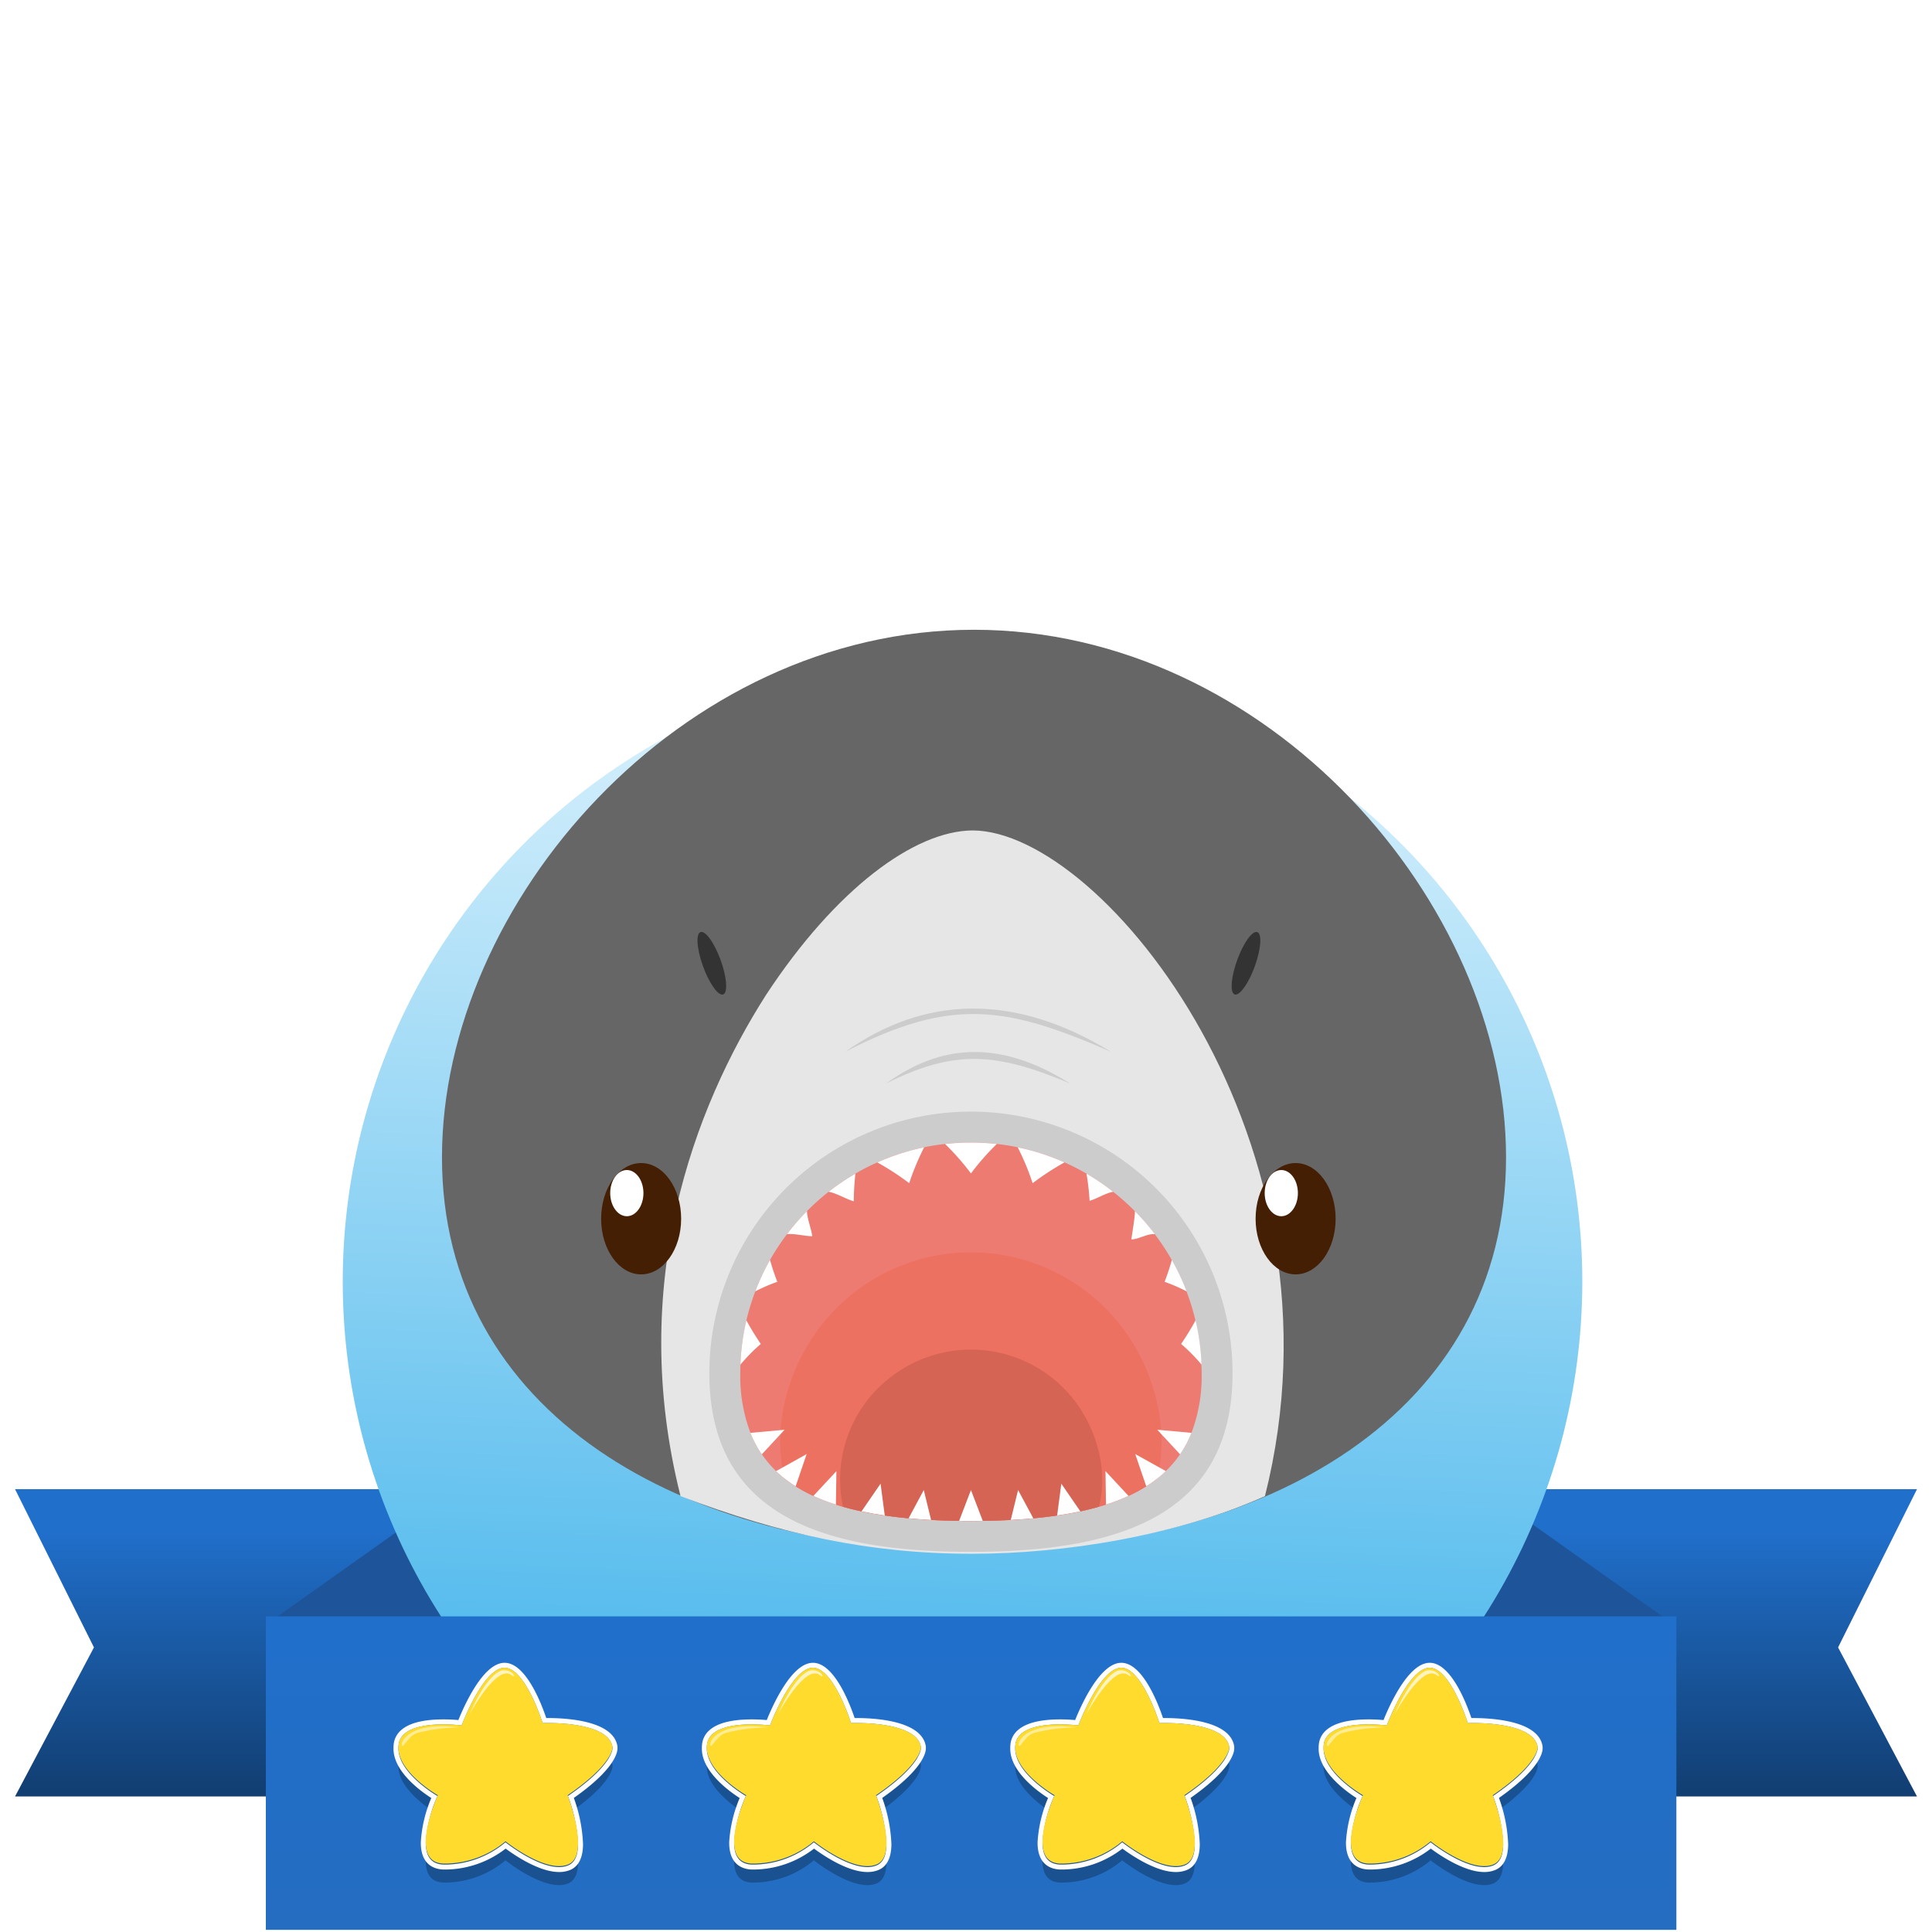 <svg xmlns="http://www.w3.org/2000/svg" xmlns:xlink="http://www.w3.org/1999/xlink" width="181" height="181" viewBox="0 0 181 181">
  <rect x="0" y="0" width="181" height="181" fill="#808080" stroke="none"/>
  <defs>
    <linearGradient id="linear-gradient" x1="0.5" y1="0.136" x2="0.5" y2="1.1" gradientUnits="objectBoundingBox">
      <stop offset="0" stop-color="#206fcb"/>
      <stop offset="1" stop-color="#103866"/>
    </linearGradient>
    <linearGradient id="linear-gradient-3" x1="0.535" y1="-0.102" x2="0.5" y2="0.811" gradientUnits="objectBoundingBox">
      <stop offset="0" stop-color="#effaff"/>
      <stop offset="1" stop-color="#54bbed"/>
    </linearGradient>
    <linearGradient id="linear-gradient-4" x1="0.5" x2="0.5" y2="1" gradientUnits="objectBoundingBox">
      <stop offset="0" stop-color="#206fcb"/>
      <stop offset="1" stop-color="#246dc1"/>
    </linearGradient>
    <clipPath id="clip-Artboard_44">
      <rect width="181" height="181"/>
    </clipPath>
  </defs>
  <g id="Artboard_44" data-name="Artboard – 44" clip-path="url(#clip-Artboard_44)">
    <rect width="181" height="181" fill="#fff"/>
    <g id="Group_27917" data-name="Group 27917" transform="translate(-865.593 -2863)">
      <g id="Group_27913" data-name="Group 27913" transform="translate(693.25 2783.851)">
        <g id="Group_27306" data-name="Group 27306" transform="translate(173.751 218.662)">
          <path id="Path_56597" data-name="Path 56597" d="M53.973,0H0V28.789H53.973L46.58,14.826Z" transform="translate(124.213)" fill="url(#linear-gradient)"/>
          <path id="Path_56596" data-name="Path 56596" d="M0,0H53.973V28.789H0L7.394,14.826Z" fill="url(#linear-gradient)"/>
          <path id="Path_56595" data-name="Path 56595" d="M17.745,0H37.707L19.963,12.846V32.532H0V12.577Z" transform="translate(23.66)" fill="#1e559a"/>
          <path id="Path_56598" data-name="Path 56598" d="M19.963,0H0L17.745,12.846V32.532H37.707V12.577Z" transform="translate(117.558)" fill="#1e559a"/>
        </g>
        <ellipse id="Ellipse_681" data-name="Ellipse 681" cx="58.064" cy="58.064" rx="58.064" ry="58.064" transform="translate(204.453 141.149)" fill="url(#linear-gradient-3)"/>
        <rect id="Rectangle_19590" data-name="Rectangle 19590" width="132.146" height="29.366" transform="translate(197.248 230.58)" fill="url(#linear-gradient-4)"/>
        <g id="Group_27753" data-name="Group 27753" transform="translate(209.203 234.928)">
          <g id="Group_27749" data-name="Group 27749" transform="translate(0 0)">
            <g id="Group_27254" data-name="Group 27254" transform="translate(0.467 2.15)" opacity="0.26">
              <path id="Path_56544" data-name="Path 56544" d="M83.26,76.978c-.36-2.518-6.547-2.266-6.547-2.266s-1.654-5.288-3.633-5.18-3.957,5.4-3.957,5.4-5.539-.719-5.9,1.763a2.163,2.163,0,0,0-.02.31c-.1,2.273,3.308,4.339,3.657,4.545a12.692,12.692,0,0,0-1.1,4.308c-.015,1.14.375,2.072,1.671,2.113a8.869,8.869,0,0,0,5.8-2.086s3.806,3.057,5.892,2.158c.672-.29.9-1.066.907-1.983a14.59,14.59,0,0,0-.953-4.509c4.289-2.937,4.182-4.478,4.182-4.478l0-.017A.519.519,0,0,0,83.26,76.978Z" transform="translate(-63.203 -69.53)"/>
            </g>
            <g id="Group_27255" data-name="Group 27255">
              <path id="Path_56545" data-name="Path 56545" d="M72.858,66.545c1.952,0,3.573,5.181,3.573,5.181s.172-.007.46-.007c1.44,0,5.787.175,6.087,2.273a.516.516,0,0,1,0,.072l0,.018s.107,1.54-4.182,4.478a14.59,14.59,0,0,1,.953,4.509c-.005.918-.235,1.694-.907,1.983a2.2,2.2,0,0,1-.875.166c-2.124,0-5.017-2.324-5.017-2.324a8.9,8.9,0,0,1-5.554,2.09c-.081,0-.163,0-.244,0-1.3-.041-1.686-.973-1.671-2.113a12.7,12.7,0,0,1,1.1-4.308c-.349-.206-3.755-2.272-3.657-4.545a2.16,2.16,0,0,1,.02-.31c.227-1.571,2.531-1.859,4.19-1.859a14.794,14.794,0,0,1,1.709.1s1.978-5.287,3.957-5.4h.06m0-.465h0l-.085,0c-1.974.108-3.724,4.085-4.237,5.361-.319-.029-.821-.062-1.4-.062-3.574,0-4.5,1.228-4.652,2.258a2.7,2.7,0,0,0-.025.375c-.093,2.168,2.467,4.045,3.54,4.733a12.32,12.32,0,0,0-.982,4.124c-.028,2.181,1.317,2.55,2.122,2.575.087,0,.173,0,.259,0a9.323,9.323,0,0,0,5.566-1.96c.822.61,3.139,2.194,5,2.194a2.662,2.662,0,0,0,1.06-.2c.781-.337,1.181-1.147,1.189-2.408a14.232,14.232,0,0,0-.861-4.334c3.994-2.806,4.108-4.389,4.088-4.688a.534.534,0,0,0,0-.09v-.006l0-.028c-.345-2.412-4.693-2.673-6.547-2.673h-.125c-.464-1.378-1.923-5.175-3.909-5.175Z" transform="translate(-62.454 -66.08)" fill="#fff"/>
            </g>
            <g id="Group_27747" data-name="Group 27747" transform="translate(0.466 0.465)">
              <path id="Path_56547" data-name="Path 56547" d="M66.893,78.771s-4.029-2.3-3.669-4.784,5.9-1.762,5.9-1.762,1.978-5.288,3.957-5.4,3.633,5.18,3.633,5.18,6.187-.252,6.547,2.266c0,0,.108,1.547-4.208,4.5,0,0,2.158,5.576.072,6.475s-5.892-2.158-5.892-2.158a8.869,8.869,0,0,1-5.8,2.086C64.016,85.065,66.893,78.771,66.893,78.771Z" transform="translate(-63.201 -66.826)" fill="#ffdb2d"/>
            </g>
            <g id="Group_27748" data-name="Group 27748" transform="translate(0.781 0.694)">
              <path id="Path_56552" data-name="Path 56552" d="M77.013,67.2s-1.34.007-3.139,4.152c0,0,2.59-4.847,3.975-3.678C78.334,68.032,77.952,67.131,77.013,67.2Z" transform="translate(-67.539 -67.194)" fill="#fff" opacity="0.7"/>
              <path id="Path_56553" data-name="Path 56553" d="M69.143,75.729a16.515,16.515,0,0,0-4,.523c-.746.238-1.216,1.257-1.376,1.214C63.478,77.376,64.107,75.1,69.143,75.729Z" transform="translate(-63.708 -70.37)" fill="#fff" opacity="0.5"/>
            </g>
          </g>
          <g id="Group_27750" data-name="Group 27750" transform="translate(28.891 0)">
            <g id="Group_27254-2" data-name="Group 27254" transform="translate(0.467 2.15)" opacity="0.26">
              <path id="Path_56544-2" data-name="Path 56544" d="M83.26,76.978c-.36-2.518-6.547-2.266-6.547-2.266s-1.654-5.288-3.633-5.18-3.957,5.4-3.957,5.4-5.539-.719-5.9,1.763a2.163,2.163,0,0,0-.02.31c-.1,2.273,3.308,4.339,3.657,4.545a12.692,12.692,0,0,0-1.1,4.308c-.015,1.14.375,2.072,1.671,2.113a8.869,8.869,0,0,0,5.8-2.086s3.806,3.057,5.892,2.158c.672-.29.9-1.066.907-1.983a14.59,14.59,0,0,0-.953-4.509c4.289-2.937,4.182-4.478,4.182-4.478l0-.017A.519.519,0,0,0,83.26,76.978Z" transform="translate(-63.203 -69.53)"/>
            </g>
            <g id="Group_27255-2" data-name="Group 27255" transform="translate(0)">
              <path id="Path_56545-2" data-name="Path 56545" d="M72.858,66.545c1.952,0,3.573,5.181,3.573,5.181s.172-.007.46-.007c1.44,0,5.787.175,6.087,2.273a.516.516,0,0,1,0,.072l0,.018s.107,1.54-4.182,4.478a14.59,14.59,0,0,1,.953,4.509c-.005.918-.235,1.694-.907,1.983a2.2,2.2,0,0,1-.875.166c-2.124,0-5.017-2.324-5.017-2.324a8.9,8.9,0,0,1-5.554,2.09c-.081,0-.163,0-.244,0-1.3-.041-1.686-.973-1.671-2.113a12.7,12.7,0,0,1,1.1-4.308c-.349-.206-3.755-2.272-3.657-4.545a2.16,2.16,0,0,1,.02-.31c.227-1.571,2.531-1.859,4.19-1.859a14.794,14.794,0,0,1,1.709.1s1.978-5.287,3.957-5.4h.06m0-.465h0l-.085,0c-1.974.108-3.724,4.085-4.237,5.361-.319-.029-.821-.062-1.4-.062-3.574,0-4.5,1.228-4.652,2.258a2.7,2.7,0,0,0-.025.375c-.093,2.168,2.467,4.045,3.54,4.733a12.32,12.32,0,0,0-.982,4.124c-.028,2.181,1.317,2.55,2.122,2.575.087,0,.173,0,.259,0a9.323,9.323,0,0,0,5.566-1.96c.822.61,3.139,2.194,5,2.194a2.662,2.662,0,0,0,1.06-.2c.781-.337,1.181-1.147,1.189-2.408a14.232,14.232,0,0,0-.861-4.334c3.994-2.806,4.108-4.389,4.088-4.688a.534.534,0,0,0,0-.09v-.006l0-.028c-.345-2.412-4.693-2.673-6.547-2.673h-.125c-.464-1.378-1.923-5.175-3.909-5.175Z" transform="translate(-62.454 -66.08)" fill="#fff"/>
            </g>
            <g id="Group_27747-2" data-name="Group 27747" transform="translate(0.466 0.465)">
              <path id="Path_56547-2" data-name="Path 56547" d="M66.893,78.771s-4.029-2.3-3.669-4.784,5.9-1.762,5.9-1.762,1.978-5.288,3.957-5.4,3.633,5.18,3.633,5.18,6.187-.252,6.547,2.266c0,0,.108,1.547-4.208,4.5,0,0,2.158,5.576.072,6.475s-5.892-2.158-5.892-2.158a8.869,8.869,0,0,1-5.8,2.086C64.016,85.065,66.893,78.771,66.893,78.771Z" transform="translate(-63.201 -66.826)" fill="#ffdb2d"/>
            </g>
            <g id="Group_27748-2" data-name="Group 27748" transform="translate(0.781 0.694)">
              <path id="Path_56552-2" data-name="Path 56552" d="M77.013,67.2s-1.34.007-3.139,4.152c0,0,2.59-4.847,3.975-3.678C78.334,68.032,77.952,67.131,77.013,67.2Z" transform="translate(-67.539 -67.194)" fill="#fff" opacity="0.7"/>
              <path id="Path_56553-2" data-name="Path 56553" d="M69.143,75.729a16.515,16.515,0,0,0-4,.523c-.746.238-1.216,1.257-1.376,1.214C63.478,77.376,64.107,75.1,69.143,75.729Z" transform="translate(-63.708 -70.37)" fill="#fff" opacity="0.5"/>
            </g>
          </g>
          <g id="Group_27751" data-name="Group 27751" transform="translate(57.781 0)">
            <g id="Group_27254-3" data-name="Group 27254" transform="translate(0.467 2.15)" opacity="0.26">
              <path id="Path_56544-3" data-name="Path 56544" d="M83.26,76.978c-.36-2.518-6.547-2.266-6.547-2.266s-1.654-5.288-3.633-5.18-3.957,5.4-3.957,5.4-5.539-.719-5.9,1.763a2.163,2.163,0,0,0-.02.31c-.1,2.273,3.308,4.339,3.657,4.545a12.692,12.692,0,0,0-1.1,4.308c-.015,1.14.375,2.072,1.671,2.113a8.869,8.869,0,0,0,5.8-2.086s3.806,3.057,5.892,2.158c.672-.29.9-1.066.907-1.983a14.59,14.59,0,0,0-.953-4.509c4.289-2.937,4.182-4.478,4.182-4.478l0-.017A.519.519,0,0,0,83.26,76.978Z" transform="translate(-63.203 -69.53)"/>
            </g>
            <g id="Group_27255-3" data-name="Group 27255" transform="translate(0)">
              <path id="Path_56545-3" data-name="Path 56545" d="M72.858,66.545c1.952,0,3.573,5.181,3.573,5.181s.172-.007.46-.007c1.44,0,5.787.175,6.087,2.273a.516.516,0,0,1,0,.072l0,.018s.107,1.54-4.182,4.478a14.59,14.59,0,0,1,.953,4.509c-.005.918-.235,1.694-.907,1.983a2.2,2.2,0,0,1-.875.166c-2.124,0-5.017-2.324-5.017-2.324a8.9,8.9,0,0,1-5.554,2.09c-.081,0-.163,0-.244,0-1.3-.041-1.686-.973-1.671-2.113a12.7,12.7,0,0,1,1.1-4.308c-.349-.206-3.755-2.272-3.657-4.545a2.16,2.16,0,0,1,.02-.31c.227-1.571,2.531-1.859,4.19-1.859a14.794,14.794,0,0,1,1.709.1s1.978-5.287,3.957-5.4h.06m0-.465h0l-.085,0c-1.974.108-3.724,4.085-4.237,5.361-.319-.029-.821-.062-1.4-.062-3.574,0-4.5,1.228-4.652,2.258a2.7,2.7,0,0,0-.025.375c-.093,2.168,2.467,4.045,3.54,4.733a12.32,12.32,0,0,0-.982,4.124c-.028,2.181,1.317,2.55,2.122,2.575.087,0,.173,0,.259,0a9.323,9.323,0,0,0,5.566-1.96c.822.61,3.139,2.194,5,2.194a2.662,2.662,0,0,0,1.06-.2c.781-.337,1.181-1.147,1.189-2.408a14.232,14.232,0,0,0-.861-4.334c3.994-2.806,4.108-4.389,4.088-4.688a.534.534,0,0,0,0-.09v-.006l0-.028c-.345-2.412-4.693-2.673-6.547-2.673h-.125c-.464-1.378-1.923-5.175-3.909-5.175Z" transform="translate(-62.454 -66.08)" fill="#fff"/>
            </g>
            <g id="Group_27747-3" data-name="Group 27747" transform="translate(0.466 0.465)">
              <path id="Path_56547-3" data-name="Path 56547" d="M66.893,78.771s-4.029-2.3-3.669-4.784,5.9-1.762,5.9-1.762,1.978-5.288,3.957-5.4,3.633,5.18,3.633,5.18,6.187-.252,6.547,2.266c0,0,.108,1.547-4.208,4.5,0,0,2.158,5.576.072,6.475s-5.892-2.158-5.892-2.158a8.869,8.869,0,0,1-5.8,2.086C64.016,85.065,66.893,78.771,66.893,78.771Z" transform="translate(-63.201 -66.826)" fill="#ffdb2d"/>
            </g>
            <g id="Group_27748-3" data-name="Group 27748" transform="translate(0.781 0.694)">
              <path id="Path_56552-3" data-name="Path 56552" d="M77.013,67.2s-1.34.007-3.139,4.152c0,0,2.59-4.847,3.975-3.678C78.334,68.032,77.952,67.131,77.013,67.2Z" transform="translate(-67.539 -67.194)" fill="#fff" opacity="0.7"/>
              <path id="Path_56553-3" data-name="Path 56553" d="M69.143,75.729a16.515,16.515,0,0,0-4,.523c-.746.238-1.216,1.257-1.376,1.214C63.478,77.376,64.107,75.1,69.143,75.729Z" transform="translate(-63.708 -70.37)" fill="#fff" opacity="0.5"/>
            </g>
          </g>
          <g id="Group_27752" data-name="Group 27752" transform="translate(86.672 0)">
            <g id="Group_27254-4" data-name="Group 27254" transform="translate(0.467 2.15)" opacity="0.26">
              <path id="Path_56544-4" data-name="Path 56544" d="M83.26,76.978c-.36-2.518-6.547-2.266-6.547-2.266s-1.654-5.288-3.633-5.18-3.957,5.4-3.957,5.4-5.539-.719-5.9,1.763a2.163,2.163,0,0,0-.02.31c-.1,2.273,3.308,4.339,3.657,4.545a12.692,12.692,0,0,0-1.1,4.308c-.015,1.14.375,2.072,1.671,2.113a8.869,8.869,0,0,0,5.8-2.086s3.806,3.057,5.892,2.158c.672-.29.9-1.066.907-1.983a14.59,14.59,0,0,0-.953-4.509c4.289-2.937,4.182-4.478,4.182-4.478l0-.017A.519.519,0,0,0,83.26,76.978Z" transform="translate(-63.203 -69.53)"/>
            </g>
            <g id="Group_27255-4" data-name="Group 27255" transform="translate(0)">
              <path id="Path_56545-4" data-name="Path 56545" d="M72.858,66.545c1.952,0,3.573,5.181,3.573,5.181s.172-.007.46-.007c1.44,0,5.787.175,6.087,2.273a.516.516,0,0,1,0,.072l0,.018s.107,1.54-4.182,4.478a14.59,14.59,0,0,1,.953,4.509c-.005.918-.235,1.694-.907,1.983a2.2,2.2,0,0,1-.875.166c-2.124,0-5.017-2.324-5.017-2.324a8.9,8.9,0,0,1-5.554,2.09c-.081,0-.163,0-.244,0-1.3-.041-1.686-.973-1.671-2.113a12.7,12.7,0,0,1,1.1-4.308c-.349-.206-3.755-2.272-3.657-4.545a2.16,2.16,0,0,1,.02-.31c.227-1.571,2.531-1.859,4.19-1.859a14.794,14.794,0,0,1,1.709.1s1.978-5.287,3.957-5.4h.06m0-.465h0l-.085,0c-1.974.108-3.724,4.085-4.237,5.361-.319-.029-.821-.062-1.4-.062-3.574,0-4.5,1.228-4.652,2.258a2.7,2.7,0,0,0-.025.375c-.093,2.168,2.467,4.045,3.54,4.733a12.32,12.32,0,0,0-.982,4.124c-.028,2.181,1.317,2.55,2.122,2.575.087,0,.173,0,.259,0a9.323,9.323,0,0,0,5.566-1.96c.822.61,3.139,2.194,5,2.194a2.662,2.662,0,0,0,1.06-.2c.781-.337,1.181-1.147,1.189-2.408a14.232,14.232,0,0,0-.861-4.334c3.994-2.806,4.108-4.389,4.088-4.688a.534.534,0,0,0,0-.09v-.006l0-.028c-.345-2.412-4.693-2.673-6.547-2.673h-.125c-.464-1.378-1.923-5.175-3.909-5.175Z" transform="translate(-62.454 -66.08)" fill="#fff"/>
            </g>
            <g id="Group_27747-4" data-name="Group 27747" transform="translate(0.466 0.465)">
              <path id="Path_56547-4" data-name="Path 56547" d="M66.893,78.771s-4.029-2.3-3.669-4.784,5.9-1.762,5.9-1.762,1.978-5.288,3.957-5.4,3.633,5.18,3.633,5.18,6.187-.252,6.547,2.266c0,0,.108,1.547-4.208,4.5,0,0,2.158,5.576.072,6.475s-5.892-2.158-5.892-2.158a8.869,8.869,0,0,1-5.8,2.086C64.016,85.065,66.893,78.771,66.893,78.771Z" transform="translate(-63.201 -66.826)" fill="#ffdb2d"/>
            </g>
            <g id="Group_27748-4" data-name="Group 27748" transform="translate(0.781 0.694)">
              <path id="Path_56552-4" data-name="Path 56552" d="M77.013,67.2s-1.34.007-3.139,4.152c0,0,2.59-4.847,3.975-3.678C78.334,68.032,77.952,67.131,77.013,67.2Z" transform="translate(-67.539 -67.194)" fill="#fff" opacity="0.7"/>
              <path id="Path_56553-4" data-name="Path 56553" d="M69.143,75.729a16.515,16.515,0,0,0-4,.523c-.746.238-1.216,1.257-1.376,1.214C63.478,77.376,64.107,75.1,69.143,75.729Z" transform="translate(-63.708 -70.37)" fill="#fff" opacity="0.5"/>
            </g>
          </g>
        </g>
      </g>
      <g id="Group_27916" data-name="Group 27916" transform="translate(907 2922)">
        <path id="Path_56955" data-name="Path 56955" d="M658.817,448.513c0,23.841-22.316,36.914-49.843,36.914s-49.844-13.072-49.844-36.914,22.316-49.427,49.844-49.427S658.817,424.672,658.817,448.513Z" transform="translate(-559.13 -399.086)" fill="#666"/>
        <path id="Path_56956" data-name="Path 56956" d="M610.934,419.789c-5.479.028-12.856,5.513-19.351,15.389-6.781,10.613-13.021,27.162-8.023,46.979,9.307,3.55,17.684,5.4,27.281,5.4,8.653,0,19.151-1.68,27.469-5.4C646.648,449.091,623.217,419.851,610.934,419.789Z" transform="translate(-561.21 -400.99)" fill="#e6e6e6"/>
        <g id="Group_27697" data-name="Group 27697" transform="translate(14.909 49.961)">
          <path id="Path_56957" data-name="Path 56957" d="M583.046,459.323c0,2.879-1.677,5.213-3.749,5.213s-3.747-2.334-3.747-5.213,1.679-5.216,3.747-5.216S583.046,456.442,583.046,459.323Z" transform="translate(-575.549 -454.107)" fill="#441f04"/>
          <path id="Path_56958" data-name="Path 56958" d="M579.6,456.989c0,1.194-.7,2.166-1.555,2.166s-1.558-.972-1.558-2.166.7-2.163,1.558-2.163S579.6,455.795,579.6,456.989Z" transform="translate(-575.635 -454.173)" fill="#fff"/>
        </g>
        <g id="Group_27698" data-name="Group 27698" transform="translate(76.223 49.961)">
          <path id="Path_56959" data-name="Path 56959" d="M650.571,459.323c0,2.879-1.679,5.213-3.749,5.213s-3.749-2.334-3.749-5.213,1.679-5.216,3.749-5.216S650.571,456.442,650.571,459.323Z" transform="translate(-643.072 -454.107)" fill="#441f04"/>
          <path id="Path_56960" data-name="Path 56960" d="M647.122,456.989c0,1.194-.7,2.166-1.555,2.166s-1.557-.972-1.557-2.166.7-2.163,1.557-2.163S647.122,455.795,647.122,456.989Z" transform="translate(-643.158 -454.173)" fill="#fff"/>
        </g>
        <g id="Group_27699" data-name="Group 27699" transform="translate(23.939 28.31)">
          <path id="Path_56961" data-name="Path 56961" d="M642.916,430.263c-.552,0-1.452,1.475-1.969,3.156-.475,1.547-.449,2.713.026,2.713s1.272-1.166,1.822-2.713C643.392,431.738,643.467,430.263,642.916,430.263Z" transform="translate(-590.562 -430.263)" fill="#333"/>
          <path id="Path_56962" data-name="Path 56962" d="M585.867,430.263c-.552,0-.476,1.475.121,3.156.548,1.547,1.347,2.713,1.822,2.713s.5-1.166.025-2.713C587.319,431.738,586.419,430.263,585.867,430.263Z" transform="translate(-585.494 -430.263)" fill="#333"/>
        </g>
        <g id="Group_27710" data-name="Group 27710" transform="translate(25.049 45.144)">
          <path id="Path_56963" data-name="Path 56963" d="M611.223,448.8a24.507,24.507,0,0,0-24.507,24.507c0,13.534,10.973,16.733,24.507,16.733s24.507-3.2,24.507-16.733A24.507,24.507,0,0,0,611.223,448.8Z" transform="translate(-586.716 -448.802)" fill="#ccc"/>
          <path id="Path_56964" data-name="Path 56964" d="M633.13,473.6a14.943,14.943,0,0,1-.953,5.586,10.479,10.479,0,0,1-1.071,2.01,10.117,10.117,0,0,1-1.332,1.573,11.451,11.451,0,0,1-1.832,1.427,13.988,13.988,0,0,1-1.664.9,18.151,18.151,0,0,1-2.109.814c-.625.2-1.506.443-2.4.634q-1.037.222-2.174.386c-.714.106-1.46.193-2.235.264q-1.019.1-2.11.154-1.264.067-2.624.084c-.363.006-.733.01-1.106.01s-.743,0-1.106-.01q-1.366-.015-2.628-.084-1.091-.059-2.107-.154c-.775-.071-1.521-.158-2.235-.264q-1.139-.164-2.175-.386a21.612,21.612,0,0,1-4.512-1.447,14.266,14.266,0,0,1-1.663-.9,10.583,10.583,0,0,1-3.164-3,10.276,10.276,0,0,1-1.071-2.01,14.924,14.924,0,0,1-.952-5.586c0-.27.006-.54.016-.807a21.508,21.508,0,0,1,.557-4.148,20.9,20.9,0,0,1,.836-2.715,21.333,21.333,0,0,1,2.968-5.355,21.055,21.055,0,0,1,1.871-2.158,21.3,21.3,0,0,1,2.032-1.817,21.668,21.668,0,0,1,2.505-1.7,20.222,20.222,0,0,1,2.059-1.052h0a21.126,21.126,0,0,1,4.38-1.416c.643-.132,1.3-.238,1.958-.309a21.345,21.345,0,0,1,4.847,0h0c.663.071,1.316.177,1.959.309a21.469,21.469,0,0,1,8.941,4.168h0a21.822,21.822,0,0,1,3.9,3.972,21.485,21.485,0,0,1,2.972,5.355,20.872,20.872,0,0,1,.836,2.715,21.5,21.5,0,0,1,.557,4.148C633.122,473.061,633.13,473.332,633.13,473.6Z" transform="translate(-587.009 -449.095)" fill="#ed7b72"/>
          <path id="Path_56965" data-name="Path 56965" d="M629.352,484.51a12.1,12.1,0,0,1-1.032.73,13.988,13.988,0,0,1-1.664.9,18.156,18.156,0,0,1-2.109.814c-.625.2-1.506.443-2.4.634q-1.037.222-2.174.386c-.714.106-1.46.193-2.235.264q-1.019.1-2.11.154-1.264.067-2.624.084c-.363.006-.733.01-1.106.01s-.743,0-1.106-.01q-1.366-.015-2.628-.084-1.091-.059-2.107-.154c-.775-.071-1.521-.158-2.235-.264q-1.139-.164-2.175-.386a21.612,21.612,0,0,1-4.512-1.447,14.266,14.266,0,0,1-1.663-.9,12.07,12.07,0,0,1-1.032-.73c-1.721-6.886,1.976-16.011,10.221-19.656h0a17.763,17.763,0,0,1,18.229,2.274h0C628.531,471.506,630.734,478.981,629.352,484.51Z" transform="translate(-587.388 -450.137)" fill="#ed7161"/>
          <path id="Path_56966" data-name="Path 56966" d="M624.447,488.073q-.829.241-1.737.434-1.037.222-2.174.386c-.714.106-1.46.193-2.235.264q-1.019.1-2.11.154-1.264.067-2.624.084c-.363.006-.733.01-1.106.01s-.743,0-1.106-.01q-1.366-.015-2.628-.084-1.091-.059-2.107-.154c-.775-.071-1.521-.158-2.235-.264q-1.139-.164-2.175-.386-.906-.192-1.736-.434a12.09,12.09,0,0,1,4.412-12.1,12.252,12.252,0,0,1,15.144,0h0C623.947,479.026,625.48,484.273,624.447,488.073Z" transform="translate(-587.953 -451.06)" fill="#d56455"/>
          <g id="Group_27709" data-name="Group 27709" transform="translate(2.912 2.895)">
            <g id="Group_27704" data-name="Group 27704">
              <g id="Group_27700" data-name="Group 27700" transform="translate(12.832)">
                <path id="Path_56967" data-name="Path 56967" d="M622.913,453.894a25.667,25.667,0,0,0-2.984,1.949,23.346,23.346,0,0,0-1.4-3.361A21.336,21.336,0,0,1,622.913,453.894Z" transform="translate(-605.386 -452.035)" fill="#fff"/>
                <path id="Path_56968" data-name="Path 56968" d="M615.882,452.128a23.428,23.428,0,0,0-2.422,2.756,23.139,23.139,0,0,0-2.425-2.756,21.345,21.345,0,0,1,4.847,0Z" transform="translate(-604.697 -451.99)" fill="#fff"/>
                <path id="Path_56969" data-name="Path 56969" d="M608.435,452.482a23.657,23.657,0,0,0-1.4,3.361,25.417,25.417,0,0,0-2.985-1.945A21.126,21.126,0,0,1,608.435,452.482Z" transform="translate(-604.055 -452.035)" fill="#fff"/>
              </g>
              <g id="Group_27703" data-name="Group 27703" transform="translate(0 2.914)">
                <g id="Group_27701" data-name="Group 27701">
                  <path id="Path_56970" data-name="Path 56970" d="M601.53,455.2a25.908,25.908,0,0,0-.152,2.591c-.669-.183-1.645-.777-2.354-.893A21.668,21.668,0,0,1,601.53,455.2Z" transform="translate(-590.76 -455.199)" fill="#fff"/>
                  <path id="Path_56971" data-name="Path 56971" d="M597.094,461.415c-.663.009-1.69-.274-2.368-.188a21.055,21.055,0,0,1,1.871-2.158C596.607,459.752,597.013,460.753,597.094,461.415Z" transform="translate(-590.365 -455.555)" fill="#fff"/>
                  <path id="Path_56972" data-name="Path 56972" d="M593.518,466.152a16.436,16.436,0,0,0-2.061.893,21.411,21.411,0,0,1,1.379-2.942C593.032,464.8,593.261,465.489,593.518,466.152Z" transform="translate(-590.064 -456.018)" fill="#fff"/>
                  <path id="Path_56973" data-name="Path 56973" d="M591.83,472.545a16.824,16.824,0,0,0-1.907,1.936,21.508,21.508,0,0,1,.557-4.148A24.873,24.873,0,0,0,591.83,472.545Z" transform="translate(-589.923 -456.591)" fill="#fff"/>
                </g>
                <g id="Group_27702" data-name="Group 27702" transform="translate(32.421)">
                  <path id="Path_56974" data-name="Path 56974" d="M637.3,474.481a16.852,16.852,0,0,0-1.911-1.936,24.9,24.9,0,0,0,1.354-2.212A21.5,21.5,0,0,1,637.3,474.481Z" transform="translate(-626.524 -456.591)" fill="#fff"/>
                  <path id="Path_56975" data-name="Path 56975" d="M635.746,467.045a16.609,16.609,0,0,0-2.061-.893c.254-.663.486-1.348.678-2.049A21.007,21.007,0,0,1,635.746,467.045Z" transform="translate(-626.368 -456.018)" fill="#fff"/>
                  <path id="Path_56976" data-name="Path 56976" d="M632.459,461.228c-.678-.086-1.54.495-2.2.485.081-.663.322-1.958.332-2.64A20.847,20.847,0,0,1,632.459,461.228Z" transform="translate(-626.053 -455.555)" fill="#fff"/>
                  <path id="Path_56977" data-name="Path 56977" d="M628.126,456.9c-.707.113-1.537.66-2.207.84a24.376,24.376,0,0,0-.292-2.541A21.242,21.242,0,0,1,628.126,456.9Z" transform="translate(-625.627 -455.199)" fill="#fff"/>
                </g>
              </g>
            </g>
            <g id="Group_27708" data-name="Group 27708" transform="translate(0.936 26.909)">
              <path id="Path_56978" data-name="Path 56978" d="M614.7,490.728c-.363.006-.733.01-1.106.01s-.743,0-1.106-.01l1.106-2.885Z" transform="translate(-592.934 -482.196)" fill="#fff"/>
              <g id="Group_27707" data-name="Group 27707">
                <g id="Group_27705" data-name="Group 27705" transform="translate(24.39)">
                  <path id="Path_56979" data-name="Path 56979" d="M619.924,490.49q-1.019.1-2.11.154l.686-2.8Z" transform="translate(-617.814 -482.196)" fill="#fff"/>
                  <path id="Path_56980" data-name="Path 56980" d="M624.773,489.78q-1.037.222-2.174.386l.392-2.977Z" transform="translate(-618.254 -482.136)" fill="#fff"/>
                  <path id="Path_56981" data-name="Path 56981" d="M629.744,488.213a18.151,18.151,0,0,1-2.109.814l-.048-3.135Z" transform="translate(-618.713 -482.016)" fill="#fff"/>
                  <path id="Path_56982" data-name="Path 56982" d="M633.522,485.726a11.4,11.4,0,0,1-1.832,1.427l-1.036-3.023Z" transform="translate(-618.995 -481.855)" fill="#fff"/>
                  <path id="Path_56983" data-name="Path 56983" d="M636.134,481.913a10.479,10.479,0,0,1-1.071,2.01l-2.133-2.3Z" transform="translate(-619.204 -481.624)" fill="#fff"/>
                </g>
                <g id="Group_27706" data-name="Group 27706">
                  <path id="Path_56984" data-name="Path 56984" d="M609.381,490.644q-1.091-.059-2.107-.154l1.421-2.647Z" transform="translate(-592.455 -482.196)" fill="#fff"/>
                  <path id="Path_56985" data-name="Path 56985" d="M604.593,490.165q-1.139-.164-2.175-.386l1.782-2.592Z" transform="translate(-592.008 -482.136)" fill="#fff"/>
                  <path id="Path_56986" data-name="Path 56986" d="M599.607,485.891l-.048,3.135a18.243,18.243,0,0,1-2.11-.814Z" transform="translate(-591.551 -482.016)" fill="#fff"/>
                  <path id="Path_56987" data-name="Path 56987" d="M596.465,484.131l-1.032,3.023a11.674,11.674,0,0,1-1.833-1.425Z" transform="translate(-591.197 -481.855)" fill="#fff"/>
                  <path id="Path_56988" data-name="Path 56988" d="M594.157,481.624l-2.132,2.3a10.276,10.276,0,0,1-1.071-2.01Z" transform="translate(-590.954 -481.624)" fill="#fff"/>
                </g>
              </g>
            </g>
          </g>
        </g>
        <g id="Group_27711" data-name="Group 27711" transform="translate(37.777 35.486)">
          <path id="Path_56989" data-name="Path 56989" d="M604.954,445.6c5.051-3.66,10.546-4.2,17.238,0C615.338,442.722,611.439,442.346,604.954,445.6Z" transform="translate(-601.121 -438.578)" fill="#ccc"/>
          <path id="Path_56990" data-name="Path 56990" d="M600.733,442.218c7.379-5.21,15.752-5.59,24.9,0C615.984,438.025,610.828,436.995,600.733,442.218Z" transform="translate(-600.733 -438.166)" fill="#ccc"/>
        </g>
      </g>
    </g>
  </g>
</svg>
